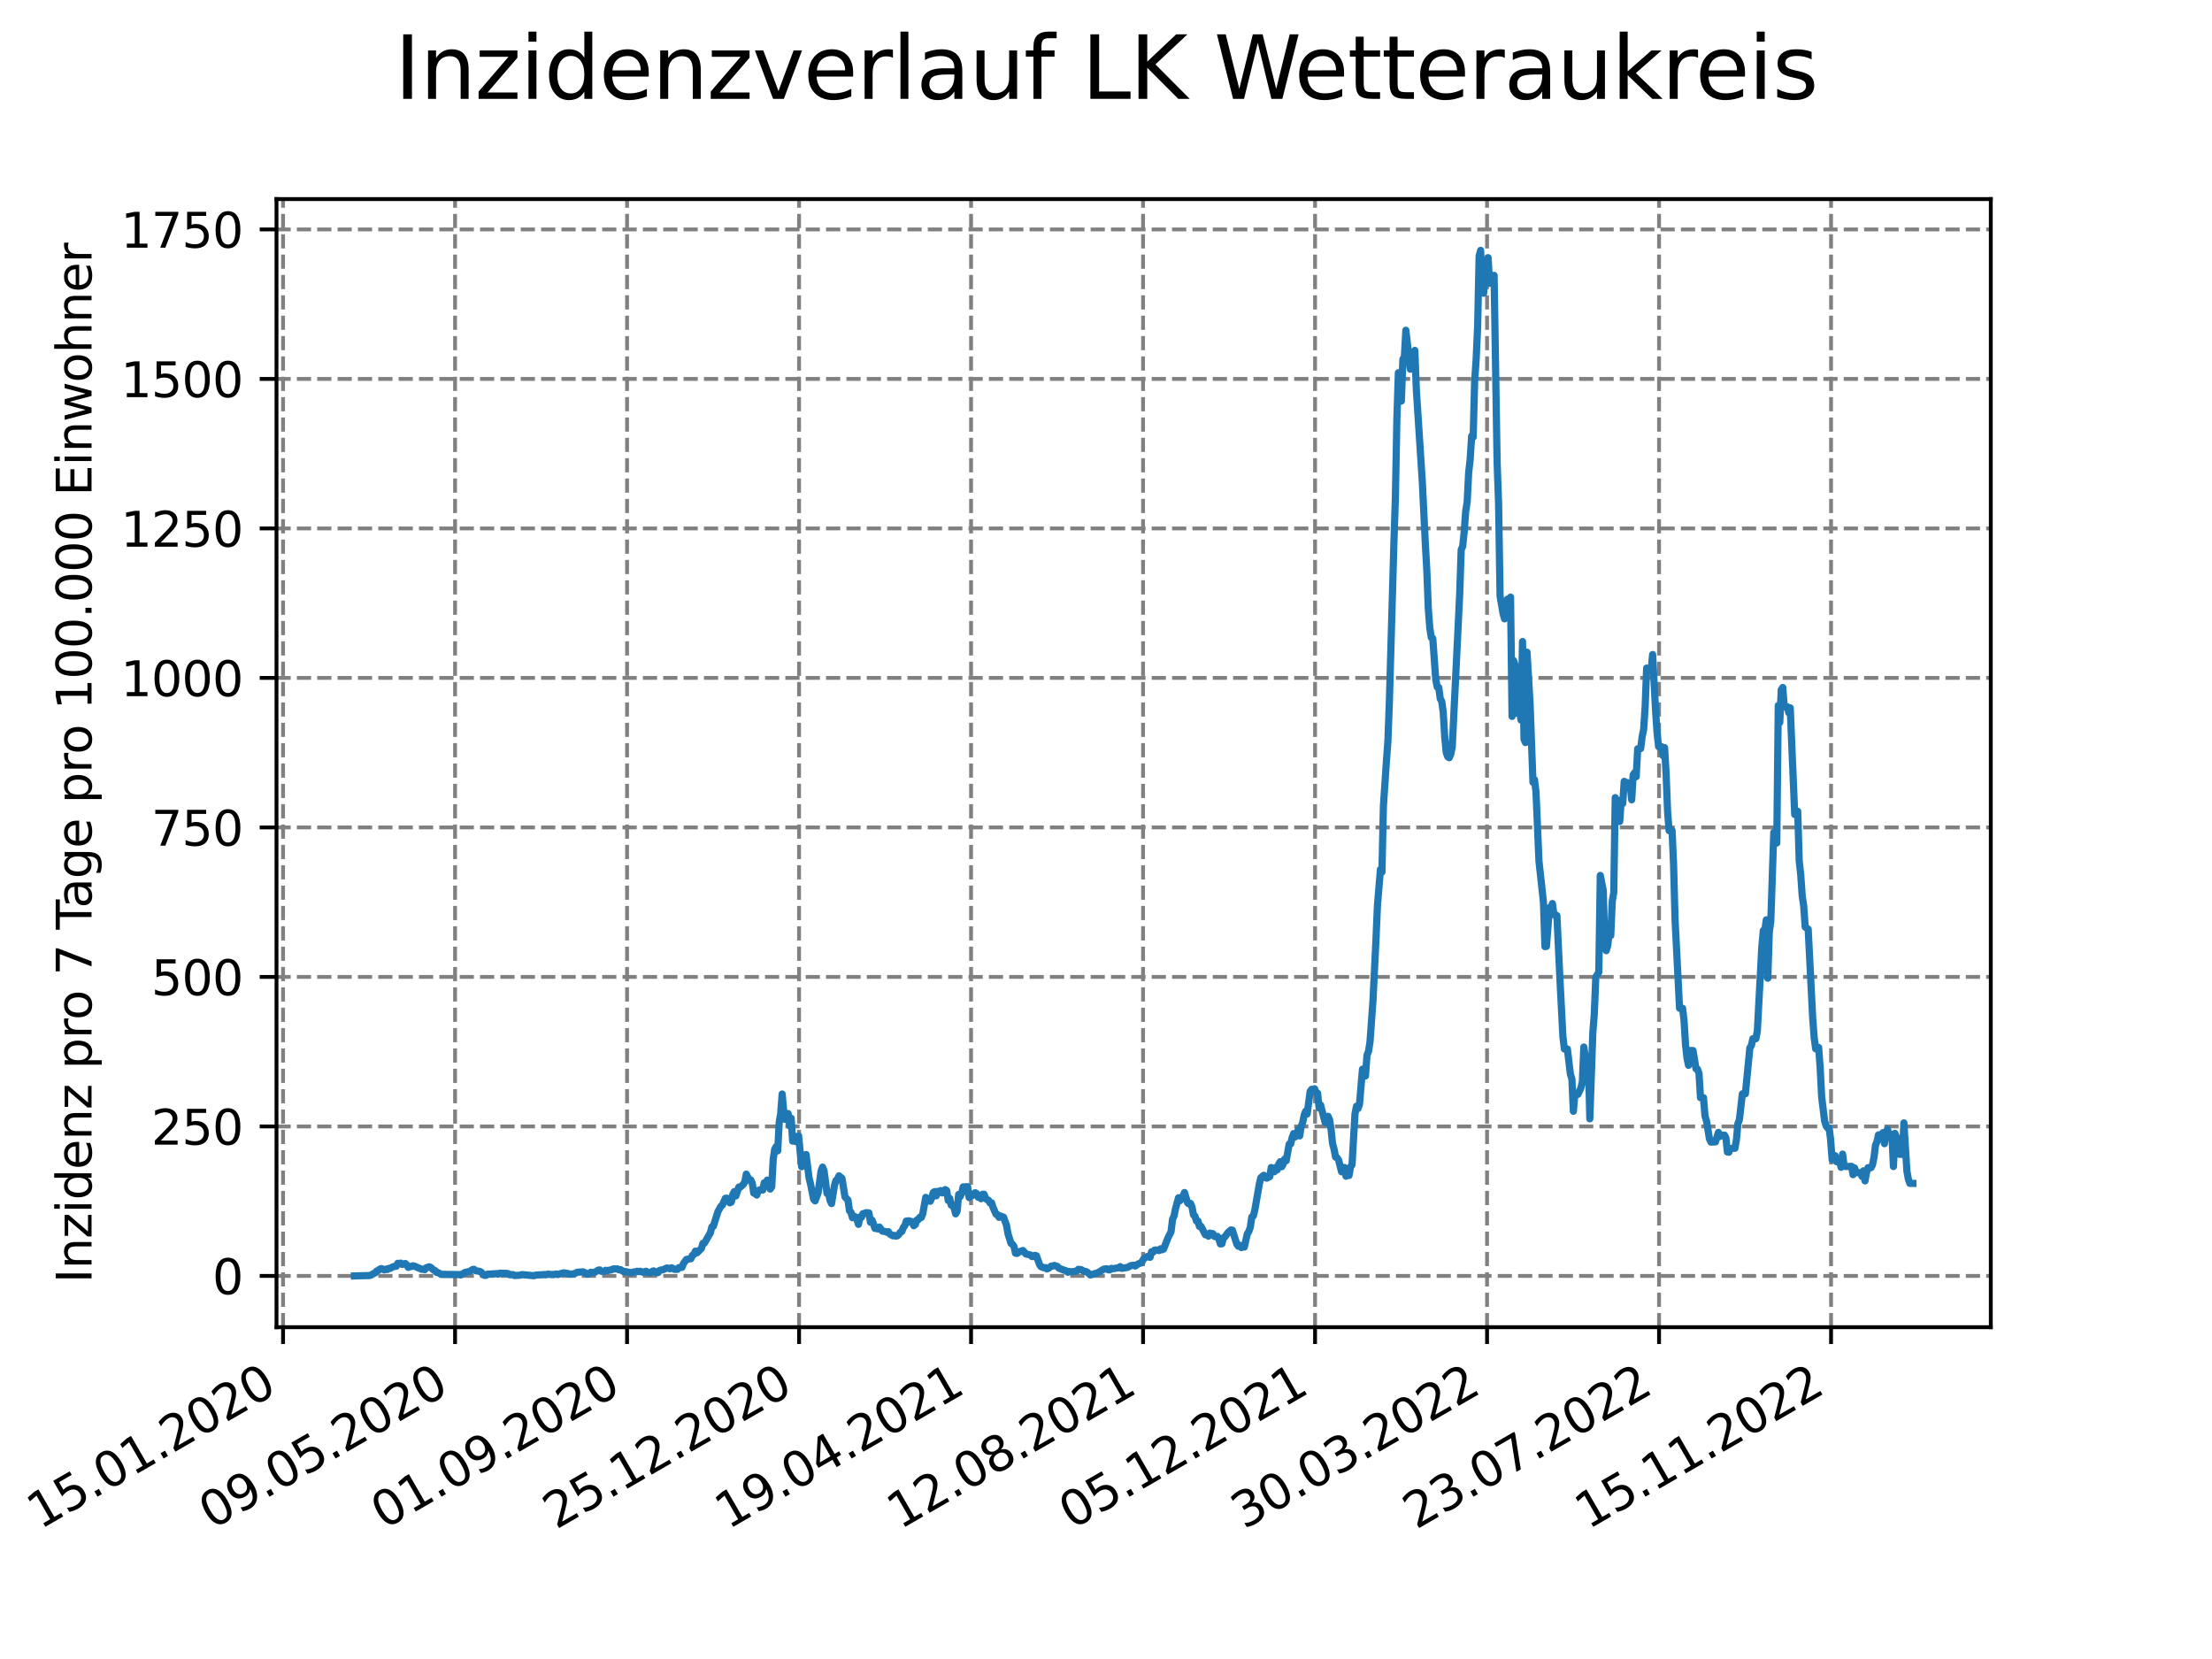 <?xml version="1.0" encoding="utf-8" standalone="no"?>
<!DOCTYPE svg PUBLIC "-//W3C//DTD SVG 1.1//EN"
  "http://www.w3.org/Graphics/SVG/1.1/DTD/svg11.dtd">
<svg xmlns:xlink="http://www.w3.org/1999/xlink" width="460.8pt" height="345.6pt" viewBox="0 0 460.8 345.6" xmlns="http://www.w3.org/2000/svg" version="1.1">
 <defs>
  <style type="text/css">*{stroke-linejoin: round; stroke-linecap: butt}</style>
 </defs>
 <g id="figure_1">
  <g id="patch_1">
   <path d="M 0 345.6 
L 460.8 345.6 
L 460.8 0 
L 0 0 
z
" style="fill: #ffffff"/>
  </g>
  <g id="axes_1">
   <g id="patch_2">
    <path d="M 57.6 276.48 
L 414.72 276.48 
L 414.72 41.472 
L 57.6 41.472 
z
" style="fill: #ffffff"/>
   </g>
   <g id="matplotlib.axis_1">
    <g id="xtick_1">
     <g id="line2d_1">
      <path d="M 58.968 276.48 
L 58.968 41.472 
" clip-path="url(#p9ae32750ce)" style="fill: none; stroke-dasharray: 2.96,1.28; stroke-dashoffset: 0; stroke: #808080; stroke-width: 0.8"/>
     </g>
     <g id="line2d_2">
      <defs>
       <path id="mba2b619c74" d="M 0 0 
L 0 3.5 
" style="stroke: #000000; stroke-width: 0.8"/>
      </defs>
      <g>
       <use xlink:href="#mba2b619c74" x="58.968" y="276.48" style="stroke: #000000; stroke-width: 0.8"/>
      </g>
     </g>
     <g id="text_1">
      <!-- 15.01.2020 -->
      <g transform="translate(8.343 318.689) rotate(-30) scale(0.1 -0.1)">
       <defs>
        <path id="DejaVuSans-31" d="M 794 531 
L 1825 531 
L 1825 4091 
L 703 3866 
L 703 4441 
L 1819 4666 
L 2450 4666 
L 2450 531 
L 3481 531 
L 3481 0 
L 794 0 
L 794 531 
z
" transform="scale(0.016)"/>
        <path id="DejaVuSans-35" d="M 691 4666 
L 3169 4666 
L 3169 4134 
L 1269 4134 
L 1269 2991 
Q 1406 3038 1543 3061 
Q 1681 3084 1819 3084 
Q 2600 3084 3056 2656 
Q 3513 2228 3513 1497 
Q 3513 744 3044 326 
Q 2575 -91 1722 -91 
Q 1428 -91 1123 -41 
Q 819 9 494 109 
L 494 744 
Q 775 591 1075 516 
Q 1375 441 1709 441 
Q 2250 441 2565 725 
Q 2881 1009 2881 1497 
Q 2881 1984 2565 2268 
Q 2250 2553 1709 2553 
Q 1456 2553 1204 2497 
Q 953 2441 691 2322 
L 691 4666 
z
" transform="scale(0.016)"/>
        <path id="DejaVuSans-2e" d="M 684 794 
L 1344 794 
L 1344 0 
L 684 0 
L 684 794 
z
" transform="scale(0.016)"/>
        <path id="DejaVuSans-30" d="M 2034 4250 
Q 1547 4250 1301 3770 
Q 1056 3291 1056 2328 
Q 1056 1369 1301 889 
Q 1547 409 2034 409 
Q 2525 409 2770 889 
Q 3016 1369 3016 2328 
Q 3016 3291 2770 3770 
Q 2525 4250 2034 4250 
z
M 2034 4750 
Q 2819 4750 3233 4129 
Q 3647 3509 3647 2328 
Q 3647 1150 3233 529 
Q 2819 -91 2034 -91 
Q 1250 -91 836 529 
Q 422 1150 422 2328 
Q 422 3509 836 4129 
Q 1250 4750 2034 4750 
z
" transform="scale(0.016)"/>
        <path id="DejaVuSans-32" d="M 1228 531 
L 3431 531 
L 3431 0 
L 469 0 
L 469 531 
Q 828 903 1448 1529 
Q 2069 2156 2228 2338 
Q 2531 2678 2651 2914 
Q 2772 3150 2772 3378 
Q 2772 3750 2511 3984 
Q 2250 4219 1831 4219 
Q 1534 4219 1204 4116 
Q 875 4013 500 3803 
L 500 4441 
Q 881 4594 1212 4672 
Q 1544 4750 1819 4750 
Q 2544 4750 2975 4387 
Q 3406 4025 3406 3419 
Q 3406 3131 3298 2873 
Q 3191 2616 2906 2266 
Q 2828 2175 2409 1742 
Q 1991 1309 1228 531 
z
" transform="scale(0.016)"/>
       </defs>
       <use xlink:href="#DejaVuSans-31"/>
       <use xlink:href="#DejaVuSans-35" x="63.623"/>
       <use xlink:href="#DejaVuSans-2e" x="127.246"/>
       <use xlink:href="#DejaVuSans-30" x="159.033"/>
       <use xlink:href="#DejaVuSans-31" x="222.656"/>
       <use xlink:href="#DejaVuSans-2e" x="286.279"/>
       <use xlink:href="#DejaVuSans-32" x="318.066"/>
       <use xlink:href="#DejaVuSans-30" x="381.689"/>
       <use xlink:href="#DejaVuSans-32" x="445.312"/>
       <use xlink:href="#DejaVuSans-30" x="508.936"/>
      </g>
     </g>
    </g>
    <g id="xtick_2">
     <g id="line2d_3">
      <path d="M 94.799 276.48 
L 94.799 41.472 
" clip-path="url(#p9ae32750ce)" style="fill: none; stroke-dasharray: 2.96,1.28; stroke-dashoffset: 0; stroke: #808080; stroke-width: 0.8"/>
     </g>
     <g id="line2d_4">
      <g>
       <use xlink:href="#mba2b619c74" x="94.799" y="276.48" style="stroke: #000000; stroke-width: 0.8"/>
      </g>
     </g>
     <g id="text_2">
      <!-- 09.05.2020 -->
      <g transform="translate(44.173 318.689) rotate(-30) scale(0.1 -0.1)">
       <defs>
        <path id="DejaVuSans-39" d="M 703 97 
L 703 672 
Q 941 559 1184 500 
Q 1428 441 1663 441 
Q 2288 441 2617 861 
Q 2947 1281 2994 2138 
Q 2813 1869 2534 1725 
Q 2256 1581 1919 1581 
Q 1219 1581 811 2004 
Q 403 2428 403 3163 
Q 403 3881 828 4315 
Q 1253 4750 1959 4750 
Q 2769 4750 3195 4129 
Q 3622 3509 3622 2328 
Q 3622 1225 3098 567 
Q 2575 -91 1691 -91 
Q 1453 -91 1209 -44 
Q 966 3 703 97 
z
M 1959 2075 
Q 2384 2075 2632 2365 
Q 2881 2656 2881 3163 
Q 2881 3666 2632 3958 
Q 2384 4250 1959 4250 
Q 1534 4250 1286 3958 
Q 1038 3666 1038 3163 
Q 1038 2656 1286 2365 
Q 1534 2075 1959 2075 
z
" transform="scale(0.016)"/>
       </defs>
       <use xlink:href="#DejaVuSans-30"/>
       <use xlink:href="#DejaVuSans-39" x="63.623"/>
       <use xlink:href="#DejaVuSans-2e" x="127.246"/>
       <use xlink:href="#DejaVuSans-30" x="159.033"/>
       <use xlink:href="#DejaVuSans-35" x="222.656"/>
       <use xlink:href="#DejaVuSans-2e" x="286.279"/>
       <use xlink:href="#DejaVuSans-32" x="318.066"/>
       <use xlink:href="#DejaVuSans-30" x="381.689"/>
       <use xlink:href="#DejaVuSans-32" x="445.312"/>
       <use xlink:href="#DejaVuSans-30" x="508.936"/>
      </g>
     </g>
    </g>
    <g id="xtick_3">
     <g id="line2d_5">
      <path d="M 130.629 276.48 
L 130.629 41.472 
" clip-path="url(#p9ae32750ce)" style="fill: none; stroke-dasharray: 2.96,1.28; stroke-dashoffset: 0; stroke: #808080; stroke-width: 0.8"/>
     </g>
     <g id="line2d_6">
      <g>
       <use xlink:href="#mba2b619c74" x="130.629" y="276.48" style="stroke: #000000; stroke-width: 0.8"/>
      </g>
     </g>
     <g id="text_3">
      <!-- 01.09.2020 -->
      <g transform="translate(80.004 318.689) rotate(-30) scale(0.1 -0.1)">
       <use xlink:href="#DejaVuSans-30"/>
       <use xlink:href="#DejaVuSans-31" x="63.623"/>
       <use xlink:href="#DejaVuSans-2e" x="127.246"/>
       <use xlink:href="#DejaVuSans-30" x="159.033"/>
       <use xlink:href="#DejaVuSans-39" x="222.656"/>
       <use xlink:href="#DejaVuSans-2e" x="286.279"/>
       <use xlink:href="#DejaVuSans-32" x="318.066"/>
       <use xlink:href="#DejaVuSans-30" x="381.689"/>
       <use xlink:href="#DejaVuSans-32" x="445.312"/>
       <use xlink:href="#DejaVuSans-30" x="508.936"/>
      </g>
     </g>
    </g>
    <g id="xtick_4">
     <g id="line2d_7">
      <path d="M 166.459 276.48 
L 166.459 41.472 
" clip-path="url(#p9ae32750ce)" style="fill: none; stroke-dasharray: 2.96,1.28; stroke-dashoffset: 0; stroke: #808080; stroke-width: 0.8"/>
     </g>
     <g id="line2d_8">
      <g>
       <use xlink:href="#mba2b619c74" x="166.459" y="276.48" style="stroke: #000000; stroke-width: 0.8"/>
      </g>
     </g>
     <g id="text_4">
      <!-- 25.12.2020 -->
      <g transform="translate(115.834 318.689) rotate(-30) scale(0.1 -0.1)">
       <use xlink:href="#DejaVuSans-32"/>
       <use xlink:href="#DejaVuSans-35" x="63.623"/>
       <use xlink:href="#DejaVuSans-2e" x="127.246"/>
       <use xlink:href="#DejaVuSans-31" x="159.033"/>
       <use xlink:href="#DejaVuSans-32" x="222.656"/>
       <use xlink:href="#DejaVuSans-2e" x="286.279"/>
       <use xlink:href="#DejaVuSans-32" x="318.066"/>
       <use xlink:href="#DejaVuSans-30" x="381.689"/>
       <use xlink:href="#DejaVuSans-32" x="445.312"/>
       <use xlink:href="#DejaVuSans-30" x="508.936"/>
      </g>
     </g>
    </g>
    <g id="xtick_5">
     <g id="line2d_9">
      <path d="M 202.29 276.48 
L 202.29 41.472 
" clip-path="url(#p9ae32750ce)" style="fill: none; stroke-dasharray: 2.96,1.28; stroke-dashoffset: 0; stroke: #808080; stroke-width: 0.8"/>
     </g>
     <g id="line2d_10">
      <g>
       <use xlink:href="#mba2b619c74" x="202.29" y="276.48" style="stroke: #000000; stroke-width: 0.8"/>
      </g>
     </g>
     <g id="text_5">
      <!-- 19.04.2021 -->
      <g transform="translate(151.665 318.689) rotate(-30) scale(0.1 -0.1)">
       <defs>
        <path id="DejaVuSans-34" d="M 2419 4116 
L 825 1625 
L 2419 1625 
L 2419 4116 
z
M 2253 4666 
L 3047 4666 
L 3047 1625 
L 3713 1625 
L 3713 1100 
L 3047 1100 
L 3047 0 
L 2419 0 
L 2419 1100 
L 313 1100 
L 313 1709 
L 2253 4666 
z
" transform="scale(0.016)"/>
       </defs>
       <use xlink:href="#DejaVuSans-31"/>
       <use xlink:href="#DejaVuSans-39" x="63.623"/>
       <use xlink:href="#DejaVuSans-2e" x="127.246"/>
       <use xlink:href="#DejaVuSans-30" x="159.033"/>
       <use xlink:href="#DejaVuSans-34" x="222.656"/>
       <use xlink:href="#DejaVuSans-2e" x="286.279"/>
       <use xlink:href="#DejaVuSans-32" x="318.066"/>
       <use xlink:href="#DejaVuSans-30" x="381.689"/>
       <use xlink:href="#DejaVuSans-32" x="445.312"/>
       <use xlink:href="#DejaVuSans-31" x="508.936"/>
      </g>
     </g>
    </g>
    <g id="xtick_6">
     <g id="line2d_11">
      <path d="M 238.12 276.48 
L 238.12 41.472 
" clip-path="url(#p9ae32750ce)" style="fill: none; stroke-dasharray: 2.96,1.28; stroke-dashoffset: 0; stroke: #808080; stroke-width: 0.8"/>
     </g>
     <g id="line2d_12">
      <g>
       <use xlink:href="#mba2b619c74" x="238.12" y="276.48" style="stroke: #000000; stroke-width: 0.8"/>
      </g>
     </g>
     <g id="text_6">
      <!-- 12.08.2021 -->
      <g transform="translate(187.495 318.689) rotate(-30) scale(0.1 -0.1)">
       <defs>
        <path id="DejaVuSans-38" d="M 2034 2216 
Q 1584 2216 1326 1975 
Q 1069 1734 1069 1313 
Q 1069 891 1326 650 
Q 1584 409 2034 409 
Q 2484 409 2743 651 
Q 3003 894 3003 1313 
Q 3003 1734 2745 1975 
Q 2488 2216 2034 2216 
z
M 1403 2484 
Q 997 2584 770 2862 
Q 544 3141 544 3541 
Q 544 4100 942 4425 
Q 1341 4750 2034 4750 
Q 2731 4750 3128 4425 
Q 3525 4100 3525 3541 
Q 3525 3141 3298 2862 
Q 3072 2584 2669 2484 
Q 3125 2378 3379 2068 
Q 3634 1759 3634 1313 
Q 3634 634 3220 271 
Q 2806 -91 2034 -91 
Q 1263 -91 848 271 
Q 434 634 434 1313 
Q 434 1759 690 2068 
Q 947 2378 1403 2484 
z
M 1172 3481 
Q 1172 3119 1398 2916 
Q 1625 2713 2034 2713 
Q 2441 2713 2670 2916 
Q 2900 3119 2900 3481 
Q 2900 3844 2670 4047 
Q 2441 4250 2034 4250 
Q 1625 4250 1398 4047 
Q 1172 3844 1172 3481 
z
" transform="scale(0.016)"/>
       </defs>
       <use xlink:href="#DejaVuSans-31"/>
       <use xlink:href="#DejaVuSans-32" x="63.623"/>
       <use xlink:href="#DejaVuSans-2e" x="127.246"/>
       <use xlink:href="#DejaVuSans-30" x="159.033"/>
       <use xlink:href="#DejaVuSans-38" x="222.656"/>
       <use xlink:href="#DejaVuSans-2e" x="286.279"/>
       <use xlink:href="#DejaVuSans-32" x="318.066"/>
       <use xlink:href="#DejaVuSans-30" x="381.689"/>
       <use xlink:href="#DejaVuSans-32" x="445.312"/>
       <use xlink:href="#DejaVuSans-31" x="508.936"/>
      </g>
     </g>
    </g>
    <g id="xtick_7">
     <g id="line2d_13">
      <path d="M 273.951 276.48 
L 273.951 41.472 
" clip-path="url(#p9ae32750ce)" style="fill: none; stroke-dasharray: 2.96,1.28; stroke-dashoffset: 0; stroke: #808080; stroke-width: 0.8"/>
     </g>
     <g id="line2d_14">
      <g>
       <use xlink:href="#mba2b619c74" x="273.951" y="276.48" style="stroke: #000000; stroke-width: 0.8"/>
      </g>
     </g>
     <g id="text_7">
      <!-- 05.12.2021 -->
      <g transform="translate(223.325 318.689) rotate(-30) scale(0.1 -0.1)">
       <use xlink:href="#DejaVuSans-30"/>
       <use xlink:href="#DejaVuSans-35" x="63.623"/>
       <use xlink:href="#DejaVuSans-2e" x="127.246"/>
       <use xlink:href="#DejaVuSans-31" x="159.033"/>
       <use xlink:href="#DejaVuSans-32" x="222.656"/>
       <use xlink:href="#DejaVuSans-2e" x="286.279"/>
       <use xlink:href="#DejaVuSans-32" x="318.066"/>
       <use xlink:href="#DejaVuSans-30" x="381.689"/>
       <use xlink:href="#DejaVuSans-32" x="445.312"/>
       <use xlink:href="#DejaVuSans-31" x="508.936"/>
      </g>
     </g>
    </g>
    <g id="xtick_8">
     <g id="line2d_15">
      <path d="M 309.781 276.48 
L 309.781 41.472 
" clip-path="url(#p9ae32750ce)" style="fill: none; stroke-dasharray: 2.96,1.28; stroke-dashoffset: 0; stroke: #808080; stroke-width: 0.8"/>
     </g>
     <g id="line2d_16">
      <g>
       <use xlink:href="#mba2b619c74" x="309.781" y="276.48" style="stroke: #000000; stroke-width: 0.8"/>
      </g>
     </g>
     <g id="text_8">
      <!-- 30.03.2022 -->
      <g transform="translate(259.156 318.689) rotate(-30) scale(0.1 -0.1)">
       <defs>
        <path id="DejaVuSans-33" d="M 2597 2516 
Q 3050 2419 3304 2112 
Q 3559 1806 3559 1356 
Q 3559 666 3084 287 
Q 2609 -91 1734 -91 
Q 1441 -91 1130 -33 
Q 819 25 488 141 
L 488 750 
Q 750 597 1062 519 
Q 1375 441 1716 441 
Q 2309 441 2620 675 
Q 2931 909 2931 1356 
Q 2931 1769 2642 2001 
Q 2353 2234 1838 2234 
L 1294 2234 
L 1294 2753 
L 1863 2753 
Q 2328 2753 2575 2939 
Q 2822 3125 2822 3475 
Q 2822 3834 2567 4026 
Q 2313 4219 1838 4219 
Q 1578 4219 1281 4162 
Q 984 4106 628 3988 
L 628 4550 
Q 988 4650 1302 4700 
Q 1616 4750 1894 4750 
Q 2613 4750 3031 4423 
Q 3450 4097 3450 3541 
Q 3450 3153 3228 2886 
Q 3006 2619 2597 2516 
z
" transform="scale(0.016)"/>
       </defs>
       <use xlink:href="#DejaVuSans-33"/>
       <use xlink:href="#DejaVuSans-30" x="63.623"/>
       <use xlink:href="#DejaVuSans-2e" x="127.246"/>
       <use xlink:href="#DejaVuSans-30" x="159.033"/>
       <use xlink:href="#DejaVuSans-33" x="222.656"/>
       <use xlink:href="#DejaVuSans-2e" x="286.279"/>
       <use xlink:href="#DejaVuSans-32" x="318.066"/>
       <use xlink:href="#DejaVuSans-30" x="381.689"/>
       <use xlink:href="#DejaVuSans-32" x="445.312"/>
       <use xlink:href="#DejaVuSans-32" x="508.936"/>
      </g>
     </g>
    </g>
    <g id="xtick_9">
     <g id="line2d_17">
      <path d="M 345.611 276.48 
L 345.611 41.472 
" clip-path="url(#p9ae32750ce)" style="fill: none; stroke-dasharray: 2.96,1.28; stroke-dashoffset: 0; stroke: #808080; stroke-width: 0.8"/>
     </g>
     <g id="line2d_18">
      <g>
       <use xlink:href="#mba2b619c74" x="345.611" y="276.48" style="stroke: #000000; stroke-width: 0.8"/>
      </g>
     </g>
     <g id="text_9">
      <!-- 23.07.2022 -->
      <g transform="translate(294.986 318.689) rotate(-30) scale(0.1 -0.1)">
       <defs>
        <path id="DejaVuSans-37" d="M 525 4666 
L 3525 4666 
L 3525 4397 
L 1831 0 
L 1172 0 
L 2766 4134 
L 525 4134 
L 525 4666 
z
" transform="scale(0.016)"/>
       </defs>
       <use xlink:href="#DejaVuSans-32"/>
       <use xlink:href="#DejaVuSans-33" x="63.623"/>
       <use xlink:href="#DejaVuSans-2e" x="127.246"/>
       <use xlink:href="#DejaVuSans-30" x="159.033"/>
       <use xlink:href="#DejaVuSans-37" x="222.656"/>
       <use xlink:href="#DejaVuSans-2e" x="286.279"/>
       <use xlink:href="#DejaVuSans-32" x="318.066"/>
       <use xlink:href="#DejaVuSans-30" x="381.689"/>
       <use xlink:href="#DejaVuSans-32" x="445.312"/>
       <use xlink:href="#DejaVuSans-32" x="508.936"/>
      </g>
     </g>
    </g>
    <g id="xtick_10">
     <g id="line2d_19">
      <path d="M 381.442 276.48 
L 381.442 41.472 
" clip-path="url(#p9ae32750ce)" style="fill: none; stroke-dasharray: 2.96,1.28; stroke-dashoffset: 0; stroke: #808080; stroke-width: 0.8"/>
     </g>
     <g id="line2d_20">
      <g>
       <use xlink:href="#mba2b619c74" x="381.442" y="276.48" style="stroke: #000000; stroke-width: 0.8"/>
      </g>
     </g>
     <g id="text_10">
      <!-- 15.11.2022 -->
      <g transform="translate(330.817 318.689) rotate(-30) scale(0.1 -0.1)">
       <use xlink:href="#DejaVuSans-31"/>
       <use xlink:href="#DejaVuSans-35" x="63.623"/>
       <use xlink:href="#DejaVuSans-2e" x="127.246"/>
       <use xlink:href="#DejaVuSans-31" x="159.033"/>
       <use xlink:href="#DejaVuSans-31" x="222.656"/>
       <use xlink:href="#DejaVuSans-2e" x="286.279"/>
       <use xlink:href="#DejaVuSans-32" x="318.066"/>
       <use xlink:href="#DejaVuSans-30" x="381.689"/>
       <use xlink:href="#DejaVuSans-32" x="445.312"/>
       <use xlink:href="#DejaVuSans-32" x="508.936"/>
      </g>
     </g>
    </g>
   </g>
   <g id="matplotlib.axis_2">
    <g id="ytick_1">
     <g id="line2d_21">
      <path d="M 57.6 265.798 
L 414.72 265.798 
" clip-path="url(#p9ae32750ce)" style="fill: none; stroke-dasharray: 2.96,1.28; stroke-dashoffset: 0; stroke: #808080; stroke-width: 0.8"/>
     </g>
     <g id="line2d_22">
      <defs>
       <path id="m37b6d776e9" d="M 0 0 
L -3.5 0 
" style="stroke: #000000; stroke-width: 0.8"/>
      </defs>
      <g>
       <use xlink:href="#m37b6d776e9" x="57.6" y="265.798" style="stroke: #000000; stroke-width: 0.8"/>
      </g>
     </g>
     <g id="text_11">
      <!-- 0 -->
      <g transform="translate(44.237 269.597) scale(0.1 -0.1)">
       <use xlink:href="#DejaVuSans-30"/>
      </g>
     </g>
    </g>
    <g id="ytick_2">
     <g id="line2d_23">
      <path d="M 57.6 234.654 
L 414.72 234.654 
" clip-path="url(#p9ae32750ce)" style="fill: none; stroke-dasharray: 2.96,1.28; stroke-dashoffset: 0; stroke: #808080; stroke-width: 0.8"/>
     </g>
     <g id="line2d_24">
      <g>
       <use xlink:href="#m37b6d776e9" x="57.6" y="234.654" style="stroke: #000000; stroke-width: 0.8"/>
      </g>
     </g>
     <g id="text_12">
      <!-- 250 -->
      <g transform="translate(31.512 238.454) scale(0.1 -0.1)">
       <use xlink:href="#DejaVuSans-32"/>
       <use xlink:href="#DejaVuSans-35" x="63.623"/>
       <use xlink:href="#DejaVuSans-30" x="127.246"/>
      </g>
     </g>
    </g>
    <g id="ytick_3">
     <g id="line2d_25">
      <path d="M 57.6 203.511 
L 414.72 203.511 
" clip-path="url(#p9ae32750ce)" style="fill: none; stroke-dasharray: 2.96,1.28; stroke-dashoffset: 0; stroke: #808080; stroke-width: 0.8"/>
     </g>
     <g id="line2d_26">
      <g>
       <use xlink:href="#m37b6d776e9" x="57.6" y="203.511" style="stroke: #000000; stroke-width: 0.8"/>
      </g>
     </g>
     <g id="text_13">
      <!-- 500 -->
      <g transform="translate(31.512 207.31) scale(0.1 -0.1)">
       <use xlink:href="#DejaVuSans-35"/>
       <use xlink:href="#DejaVuSans-30" x="63.623"/>
       <use xlink:href="#DejaVuSans-30" x="127.246"/>
      </g>
     </g>
    </g>
    <g id="ytick_4">
     <g id="line2d_27">
      <path d="M 57.6 172.367 
L 414.72 172.367 
" clip-path="url(#p9ae32750ce)" style="fill: none; stroke-dasharray: 2.96,1.28; stroke-dashoffset: 0; stroke: #808080; stroke-width: 0.8"/>
     </g>
     <g id="line2d_28">
      <g>
       <use xlink:href="#m37b6d776e9" x="57.6" y="172.367" style="stroke: #000000; stroke-width: 0.8"/>
      </g>
     </g>
     <g id="text_14">
      <!-- 750 -->
      <g transform="translate(31.512 176.167) scale(0.1 -0.1)">
       <use xlink:href="#DejaVuSans-37"/>
       <use xlink:href="#DejaVuSans-35" x="63.623"/>
       <use xlink:href="#DejaVuSans-30" x="127.246"/>
      </g>
     </g>
    </g>
    <g id="ytick_5">
     <g id="line2d_29">
      <path d="M 57.6 141.224 
L 414.72 141.224 
" clip-path="url(#p9ae32750ce)" style="fill: none; stroke-dasharray: 2.96,1.28; stroke-dashoffset: 0; stroke: #808080; stroke-width: 0.8"/>
     </g>
     <g id="line2d_30">
      <g>
       <use xlink:href="#m37b6d776e9" x="57.6" y="141.224" style="stroke: #000000; stroke-width: 0.8"/>
      </g>
     </g>
     <g id="text_15">
      <!-- 1000 -->
      <g transform="translate(25.15 145.023) scale(0.1 -0.1)">
       <use xlink:href="#DejaVuSans-31"/>
       <use xlink:href="#DejaVuSans-30" x="63.623"/>
       <use xlink:href="#DejaVuSans-30" x="127.246"/>
       <use xlink:href="#DejaVuSans-30" x="190.869"/>
      </g>
     </g>
    </g>
    <g id="ytick_6">
     <g id="line2d_31">
      <path d="M 57.6 110.08 
L 414.72 110.08 
" clip-path="url(#p9ae32750ce)" style="fill: none; stroke-dasharray: 2.96,1.28; stroke-dashoffset: 0; stroke: #808080; stroke-width: 0.8"/>
     </g>
     <g id="line2d_32">
      <g>
       <use xlink:href="#m37b6d776e9" x="57.6" y="110.08" style="stroke: #000000; stroke-width: 0.8"/>
      </g>
     </g>
     <g id="text_16">
      <!-- 1250 -->
      <g transform="translate(25.15 113.88) scale(0.1 -0.1)">
       <use xlink:href="#DejaVuSans-31"/>
       <use xlink:href="#DejaVuSans-32" x="63.623"/>
       <use xlink:href="#DejaVuSans-35" x="127.246"/>
       <use xlink:href="#DejaVuSans-30" x="190.869"/>
      </g>
     </g>
    </g>
    <g id="ytick_7">
     <g id="line2d_33">
      <path d="M 57.6 78.937 
L 414.72 78.937 
" clip-path="url(#p9ae32750ce)" style="fill: none; stroke-dasharray: 2.96,1.28; stroke-dashoffset: 0; stroke: #808080; stroke-width: 0.8"/>
     </g>
     <g id="line2d_34">
      <g>
       <use xlink:href="#m37b6d776e9" x="57.6" y="78.937" style="stroke: #000000; stroke-width: 0.8"/>
      </g>
     </g>
     <g id="text_17">
      <!-- 1500 -->
      <g transform="translate(25.15 82.736) scale(0.1 -0.1)">
       <use xlink:href="#DejaVuSans-31"/>
       <use xlink:href="#DejaVuSans-35" x="63.623"/>
       <use xlink:href="#DejaVuSans-30" x="127.246"/>
       <use xlink:href="#DejaVuSans-30" x="190.869"/>
      </g>
     </g>
    </g>
    <g id="ytick_8">
     <g id="line2d_35">
      <path d="M 57.6 47.794 
L 414.72 47.794 
" clip-path="url(#p9ae32750ce)" style="fill: none; stroke-dasharray: 2.96,1.28; stroke-dashoffset: 0; stroke: #808080; stroke-width: 0.8"/>
     </g>
     <g id="line2d_36">
      <g>
       <use xlink:href="#m37b6d776e9" x="57.6" y="47.794" style="stroke: #000000; stroke-width: 0.8"/>
      </g>
     </g>
     <g id="text_18">
      <!-- 1750 -->
      <g transform="translate(25.15 51.593) scale(0.1 -0.1)">
       <use xlink:href="#DejaVuSans-31"/>
       <use xlink:href="#DejaVuSans-37" x="63.623"/>
       <use xlink:href="#DejaVuSans-35" x="127.246"/>
       <use xlink:href="#DejaVuSans-30" x="190.869"/>
      </g>
     </g>
    </g>
    <g id="text_19">
     <!-- Inzidenz pro 7 Tage pro 100.000 Einwohner -->
     <g transform="translate(19.07 267.301) rotate(-90) scale(0.1 -0.1)">
      <defs>
       <path id="DejaVuSans-49" d="M 628 4666 
L 1259 4666 
L 1259 0 
L 628 0 
L 628 4666 
z
" transform="scale(0.016)"/>
       <path id="DejaVuSans-6e" d="M 3513 2113 
L 3513 0 
L 2938 0 
L 2938 2094 
Q 2938 2591 2744 2837 
Q 2550 3084 2163 3084 
Q 1697 3084 1428 2787 
Q 1159 2491 1159 1978 
L 1159 0 
L 581 0 
L 581 3500 
L 1159 3500 
L 1159 2956 
Q 1366 3272 1645 3428 
Q 1925 3584 2291 3584 
Q 2894 3584 3203 3211 
Q 3513 2838 3513 2113 
z
" transform="scale(0.016)"/>
       <path id="DejaVuSans-7a" d="M 353 3500 
L 3084 3500 
L 3084 2975 
L 922 459 
L 3084 459 
L 3084 0 
L 275 0 
L 275 525 
L 2438 3041 
L 353 3041 
L 353 3500 
z
" transform="scale(0.016)"/>
       <path id="DejaVuSans-69" d="M 603 3500 
L 1178 3500 
L 1178 0 
L 603 0 
L 603 3500 
z
M 603 4863 
L 1178 4863 
L 1178 4134 
L 603 4134 
L 603 4863 
z
" transform="scale(0.016)"/>
       <path id="DejaVuSans-64" d="M 2906 2969 
L 2906 4863 
L 3481 4863 
L 3481 0 
L 2906 0 
L 2906 525 
Q 2725 213 2448 61 
Q 2172 -91 1784 -91 
Q 1150 -91 751 415 
Q 353 922 353 1747 
Q 353 2572 751 3078 
Q 1150 3584 1784 3584 
Q 2172 3584 2448 3432 
Q 2725 3281 2906 2969 
z
M 947 1747 
Q 947 1113 1208 752 
Q 1469 391 1925 391 
Q 2381 391 2643 752 
Q 2906 1113 2906 1747 
Q 2906 2381 2643 2742 
Q 2381 3103 1925 3103 
Q 1469 3103 1208 2742 
Q 947 2381 947 1747 
z
" transform="scale(0.016)"/>
       <path id="DejaVuSans-65" d="M 3597 1894 
L 3597 1613 
L 953 1613 
Q 991 1019 1311 708 
Q 1631 397 2203 397 
Q 2534 397 2845 478 
Q 3156 559 3463 722 
L 3463 178 
Q 3153 47 2828 -22 
Q 2503 -91 2169 -91 
Q 1331 -91 842 396 
Q 353 884 353 1716 
Q 353 2575 817 3079 
Q 1281 3584 2069 3584 
Q 2775 3584 3186 3129 
Q 3597 2675 3597 1894 
z
M 3022 2063 
Q 3016 2534 2758 2815 
Q 2500 3097 2075 3097 
Q 1594 3097 1305 2825 
Q 1016 2553 972 2059 
L 3022 2063 
z
" transform="scale(0.016)"/>
       <path id="DejaVuSans-20" transform="scale(0.016)"/>
       <path id="DejaVuSans-70" d="M 1159 525 
L 1159 -1331 
L 581 -1331 
L 581 3500 
L 1159 3500 
L 1159 2969 
Q 1341 3281 1617 3432 
Q 1894 3584 2278 3584 
Q 2916 3584 3314 3078 
Q 3713 2572 3713 1747 
Q 3713 922 3314 415 
Q 2916 -91 2278 -91 
Q 1894 -91 1617 61 
Q 1341 213 1159 525 
z
M 3116 1747 
Q 3116 2381 2855 2742 
Q 2594 3103 2138 3103 
Q 1681 3103 1420 2742 
Q 1159 2381 1159 1747 
Q 1159 1113 1420 752 
Q 1681 391 2138 391 
Q 2594 391 2855 752 
Q 3116 1113 3116 1747 
z
" transform="scale(0.016)"/>
       <path id="DejaVuSans-72" d="M 2631 2963 
Q 2534 3019 2420 3045 
Q 2306 3072 2169 3072 
Q 1681 3072 1420 2755 
Q 1159 2438 1159 1844 
L 1159 0 
L 581 0 
L 581 3500 
L 1159 3500 
L 1159 2956 
Q 1341 3275 1631 3429 
Q 1922 3584 2338 3584 
Q 2397 3584 2469 3576 
Q 2541 3569 2628 3553 
L 2631 2963 
z
" transform="scale(0.016)"/>
       <path id="DejaVuSans-6f" d="M 1959 3097 
Q 1497 3097 1228 2736 
Q 959 2375 959 1747 
Q 959 1119 1226 758 
Q 1494 397 1959 397 
Q 2419 397 2687 759 
Q 2956 1122 2956 1747 
Q 2956 2369 2687 2733 
Q 2419 3097 1959 3097 
z
M 1959 3584 
Q 2709 3584 3137 3096 
Q 3566 2609 3566 1747 
Q 3566 888 3137 398 
Q 2709 -91 1959 -91 
Q 1206 -91 779 398 
Q 353 888 353 1747 
Q 353 2609 779 3096 
Q 1206 3584 1959 3584 
z
" transform="scale(0.016)"/>
       <path id="DejaVuSans-54" d="M -19 4666 
L 3928 4666 
L 3928 4134 
L 2272 4134 
L 2272 0 
L 1638 0 
L 1638 4134 
L -19 4134 
L -19 4666 
z
" transform="scale(0.016)"/>
       <path id="DejaVuSans-61" d="M 2194 1759 
Q 1497 1759 1228 1600 
Q 959 1441 959 1056 
Q 959 750 1161 570 
Q 1363 391 1709 391 
Q 2188 391 2477 730 
Q 2766 1069 2766 1631 
L 2766 1759 
L 2194 1759 
z
M 3341 1997 
L 3341 0 
L 2766 0 
L 2766 531 
Q 2569 213 2275 61 
Q 1981 -91 1556 -91 
Q 1019 -91 701 211 
Q 384 513 384 1019 
Q 384 1609 779 1909 
Q 1175 2209 1959 2209 
L 2766 2209 
L 2766 2266 
Q 2766 2663 2505 2880 
Q 2244 3097 1772 3097 
Q 1472 3097 1187 3025 
Q 903 2953 641 2809 
L 641 3341 
Q 956 3463 1253 3523 
Q 1550 3584 1831 3584 
Q 2591 3584 2966 3190 
Q 3341 2797 3341 1997 
z
" transform="scale(0.016)"/>
       <path id="DejaVuSans-67" d="M 2906 1791 
Q 2906 2416 2648 2759 
Q 2391 3103 1925 3103 
Q 1463 3103 1205 2759 
Q 947 2416 947 1791 
Q 947 1169 1205 825 
Q 1463 481 1925 481 
Q 2391 481 2648 825 
Q 2906 1169 2906 1791 
z
M 3481 434 
Q 3481 -459 3084 -895 
Q 2688 -1331 1869 -1331 
Q 1566 -1331 1297 -1286 
Q 1028 -1241 775 -1147 
L 775 -588 
Q 1028 -725 1275 -790 
Q 1522 -856 1778 -856 
Q 2344 -856 2625 -561 
Q 2906 -266 2906 331 
L 2906 616 
Q 2728 306 2450 153 
Q 2172 0 1784 0 
Q 1141 0 747 490 
Q 353 981 353 1791 
Q 353 2603 747 3093 
Q 1141 3584 1784 3584 
Q 2172 3584 2450 3431 
Q 2728 3278 2906 2969 
L 2906 3500 
L 3481 3500 
L 3481 434 
z
" transform="scale(0.016)"/>
       <path id="DejaVuSans-45" d="M 628 4666 
L 3578 4666 
L 3578 4134 
L 1259 4134 
L 1259 2753 
L 3481 2753 
L 3481 2222 
L 1259 2222 
L 1259 531 
L 3634 531 
L 3634 0 
L 628 0 
L 628 4666 
z
" transform="scale(0.016)"/>
       <path id="DejaVuSans-77" d="M 269 3500 
L 844 3500 
L 1563 769 
L 2278 3500 
L 2956 3500 
L 3675 769 
L 4391 3500 
L 4966 3500 
L 4050 0 
L 3372 0 
L 2619 2869 
L 1863 0 
L 1184 0 
L 269 3500 
z
" transform="scale(0.016)"/>
       <path id="DejaVuSans-68" d="M 3513 2113 
L 3513 0 
L 2938 0 
L 2938 2094 
Q 2938 2591 2744 2837 
Q 2550 3084 2163 3084 
Q 1697 3084 1428 2787 
Q 1159 2491 1159 1978 
L 1159 0 
L 581 0 
L 581 4863 
L 1159 4863 
L 1159 2956 
Q 1366 3272 1645 3428 
Q 1925 3584 2291 3584 
Q 2894 3584 3203 3211 
Q 3513 2838 3513 2113 
z
" transform="scale(0.016)"/>
      </defs>
      <use xlink:href="#DejaVuSans-49"/>
      <use xlink:href="#DejaVuSans-6e" x="29.492"/>
      <use xlink:href="#DejaVuSans-7a" x="92.871"/>
      <use xlink:href="#DejaVuSans-69" x="145.361"/>
      <use xlink:href="#DejaVuSans-64" x="173.145"/>
      <use xlink:href="#DejaVuSans-65" x="236.621"/>
      <use xlink:href="#DejaVuSans-6e" x="298.145"/>
      <use xlink:href="#DejaVuSans-7a" x="361.523"/>
      <use xlink:href="#DejaVuSans-20" x="414.014"/>
      <use xlink:href="#DejaVuSans-70" x="445.801"/>
      <use xlink:href="#DejaVuSans-72" x="509.277"/>
      <use xlink:href="#DejaVuSans-6f" x="548.141"/>
      <use xlink:href="#DejaVuSans-20" x="609.322"/>
      <use xlink:href="#DejaVuSans-37" x="641.109"/>
      <use xlink:href="#DejaVuSans-20" x="704.732"/>
      <use xlink:href="#DejaVuSans-54" x="736.52"/>
      <use xlink:href="#DejaVuSans-61" x="781.104"/>
      <use xlink:href="#DejaVuSans-67" x="842.383"/>
      <use xlink:href="#DejaVuSans-65" x="905.859"/>
      <use xlink:href="#DejaVuSans-20" x="967.383"/>
      <use xlink:href="#DejaVuSans-70" x="999.17"/>
      <use xlink:href="#DejaVuSans-72" x="1062.646"/>
      <use xlink:href="#DejaVuSans-6f" x="1101.51"/>
      <use xlink:href="#DejaVuSans-20" x="1162.691"/>
      <use xlink:href="#DejaVuSans-31" x="1194.479"/>
      <use xlink:href="#DejaVuSans-30" x="1258.102"/>
      <use xlink:href="#DejaVuSans-30" x="1321.725"/>
      <use xlink:href="#DejaVuSans-2e" x="1385.348"/>
      <use xlink:href="#DejaVuSans-30" x="1417.135"/>
      <use xlink:href="#DejaVuSans-30" x="1480.758"/>
      <use xlink:href="#DejaVuSans-30" x="1544.381"/>
      <use xlink:href="#DejaVuSans-20" x="1608.004"/>
      <use xlink:href="#DejaVuSans-45" x="1639.791"/>
      <use xlink:href="#DejaVuSans-69" x="1702.975"/>
      <use xlink:href="#DejaVuSans-6e" x="1730.758"/>
      <use xlink:href="#DejaVuSans-77" x="1794.137"/>
      <use xlink:href="#DejaVuSans-6f" x="1875.924"/>
      <use xlink:href="#DejaVuSans-68" x="1937.105"/>
      <use xlink:href="#DejaVuSans-6e" x="2000.484"/>
      <use xlink:href="#DejaVuSans-65" x="2063.863"/>
      <use xlink:href="#DejaVuSans-72" x="2125.387"/>
     </g>
    </g>
   </g>
   <g id="line2d_37">
    <path d="M 73.833 265.798 
L 76.948 265.717 
L 77.26 265.636 
L 77.883 265.273 
L 78.195 265.151 
L 78.506 264.747 
L 78.818 264.667 
L 79.129 264.384 
L 79.441 264.263 
L 80.064 264.545 
L 80.376 264.384 
L 80.687 264.465 
L 80.999 264.222 
L 81.31 264.222 
L 81.934 263.859 
L 82.557 263.778 
L 82.868 263.172 
L 83.18 263.212 
L 83.491 263.131 
L 83.803 263.414 
L 84.426 263.212 
L 84.738 263.495 
L 85.049 264.02 
L 85.361 263.818 
L 85.672 263.859 
L 85.984 263.697 
L 86.295 263.737 
L 87.853 264.424 
L 88.165 264.384 
L 88.476 264.505 
L 88.788 264.101 
L 89.411 263.899 
L 89.723 264.02 
L 90.346 264.586 
L 90.657 264.707 
L 90.969 265.071 
L 91.281 265.111 
L 91.904 265.475 
L 92.527 265.475 
L 95.643 265.515 
L 95.954 265.596 
L 96.889 265.071 
L 97.824 264.869 
L 98.447 264.465 
L 98.758 264.424 
L 99.07 264.707 
L 100.004 264.869 
L 100.316 265.071 
L 100.628 265.515 
L 100.939 265.677 
L 101.251 265.677 
L 101.562 265.434 
L 103.12 265.353 
L 103.432 265.313 
L 103.743 265.434 
L 104.055 265.232 
L 105.613 265.273 
L 105.924 265.353 
L 106.236 265.555 
L 106.859 265.515 
L 107.171 265.717 
L 108.417 265.636 
L 108.728 265.515 
L 111.221 265.757 
L 111.533 265.636 
L 112.779 265.555 
L 113.402 265.515 
L 113.714 265.555 
L 114.025 265.434 
L 115.271 265.515 
L 115.894 265.394 
L 116.206 265.515 
L 116.829 265.313 
L 117.452 265.151 
L 118.387 265.313 
L 118.699 265.434 
L 119.633 265.353 
L 120.256 265.03 
L 121.503 264.949 
L 122.437 265.434 
L 122.749 265.353 
L 123.061 265.03 
L 123.372 265.111 
L 123.995 264.99 
L 124.618 264.586 
L 124.93 264.545 
L 125.242 264.828 
L 125.865 264.828 
L 126.176 264.626 
L 126.488 264.707 
L 127.423 264.505 
L 127.734 264.343 
L 128.669 264.343 
L 128.98 264.545 
L 129.292 264.505 
L 129.915 264.909 
L 130.227 264.869 
L 131.473 265.151 
L 132.096 264.949 
L 132.408 264.949 
L 132.719 264.828 
L 133.031 264.909 
L 133.342 264.828 
L 133.965 265.03 
L 134.589 264.828 
L 134.9 265.071 
L 135.523 265.151 
L 135.835 264.869 
L 136.146 264.747 
L 136.77 265.111 
L 137.081 265.111 
L 137.393 264.667 
L 137.704 264.545 
L 138.016 264.545 
L 138.639 264.263 
L 138.951 264.141 
L 139.574 264.303 
L 139.885 264.101 
L 140.508 264.424 
L 141.132 264.424 
L 141.443 264.061 
L 142.066 264.02 
L 142.378 263.212 
L 143.001 262.364 
L 143.936 262.202 
L 144.247 261.515 
L 144.559 261.313 
L 144.87 260.626 
L 145.182 260.99 
L 146.117 260.061 
L 146.428 259.01 
L 146.74 258.97 
L 147.986 256.788 
L 148.298 255.576 
L 148.609 255.455 
L 149.544 252.425 
L 150.167 251.294 
L 150.479 251.051 
L 151.102 249.637 
L 151.413 249.597 
L 152.036 250.566 
L 152.348 250.405 
L 152.66 248.789 
L 152.971 248.223 
L 153.283 249.152 
L 153.906 247.294 
L 154.217 247.294 
L 154.841 246.728 
L 155.152 246.203 
L 155.464 244.587 
L 156.087 245.839 
L 156.398 245.799 
L 156.71 246.486 
L 157.022 248.546 
L 157.333 248.627 
L 157.645 248.95 
L 157.956 248.062 
L 158.268 247.86 
L 158.891 247.9 
L 159.203 246.405 
L 159.514 247.173 
L 159.826 245.839 
L 160.137 247.092 
L 160.449 247.698 
L 160.76 247.253 
L 161.072 241.476 
L 161.384 239.416 
L 161.695 238.85 
L 162.007 239.739 
L 162.318 233.84 
L 162.63 232.022 
L 162.941 227.901 
L 163.253 231.416 
L 163.565 233.194 
L 163.876 232.345 
L 164.188 231.982 
L 164.499 234.527 
L 164.811 232.951 
L 165.122 237.719 
L 165.434 236.911 
L 165.745 237.8 
L 166.057 236.749 
L 166.369 236.628 
L 166.992 243.052 
L 167.303 240.951 
L 167.615 242.244 
L 167.926 240.506 
L 168.55 245.435 
L 168.861 246.688 
L 169.484 249.799 
L 169.796 250.162 
L 170.419 248.546 
L 171.042 243.941 
L 171.354 243.133 
L 171.665 243.9 
L 172.288 248.627 
L 172.6 248.425 
L 172.912 250.082 
L 173.223 250.728 
L 173.846 246.89 
L 174.158 245.92 
L 174.469 245.597 
L 174.781 244.951 
L 175.404 245.476 
L 176.027 249.354 
L 176.65 250.001 
L 176.962 252.223 
L 177.274 252.546 
L 177.585 253.677 
L 177.897 253.354 
L 178.208 253.516 
L 178.52 254.041 
L 178.831 255.051 
L 179.143 253.516 
L 179.455 253.597 
L 179.766 252.829 
L 180.078 252.789 
L 180.389 252.627 
L 181.012 252.667 
L 181.324 254.607 
L 181.635 254.162 
L 181.947 254.889 
L 182.259 255.899 
L 182.57 255.899 
L 182.882 256.021 
L 183.193 255.617 
L 183.816 256.465 
L 184.44 256.546 
L 184.751 256.707 
L 185.063 256.586 
L 185.374 257.071 
L 185.997 257.435 
L 186.309 257.354 
L 186.621 257.515 
L 186.932 257.435 
L 187.244 257.152 
L 187.555 256.707 
L 187.867 256.546 
L 188.178 255.697 
L 188.49 255.334 
L 188.802 254.364 
L 189.425 254.324 
L 189.736 254.647 
L 190.048 254.485 
L 190.359 255.334 
L 190.671 255.091 
L 190.983 254.162 
L 191.294 254.081 
L 191.606 253.597 
L 191.917 253.637 
L 192.229 252.829 
L 192.852 249.435 
L 193.164 250.243 
L 193.475 250.041 
L 193.787 250.243 
L 194.098 249.556 
L 194.41 248.425 
L 194.721 248.223 
L 195.033 249.112 
L 195.345 248.183 
L 195.656 248.385 
L 195.968 248.021 
L 196.279 248.506 
L 196.902 247.819 
L 197.214 248.021 
L 197.525 250.082 
L 197.837 249.637 
L 198.149 251.051 
L 198.46 251.051 
L 198.772 251.698 
L 199.083 252.869 
L 199.395 252.304 
L 199.706 248.829 
L 200.018 249.274 
L 200.33 248.587 
L 200.641 247.253 
L 201.576 247.213 
L 201.887 249.476 
L 202.199 249.112 
L 202.511 249.072 
L 203.134 248.466 
L 203.445 248.627 
L 203.757 249.395 
L 204.068 249.314 
L 204.38 249.718 
L 204.692 248.789 
L 205.003 248.789 
L 205.315 249.597 
L 205.626 249.92 
L 205.938 250.041 
L 206.249 250.607 
L 206.561 250.566 
L 206.873 251.536 
L 207.496 252.95 
L 207.807 253.031 
L 208.119 253.597 
L 208.43 253.314 
L 209.054 253.556 
L 209.677 255.253 
L 209.988 257.031 
L 210.611 259.01 
L 210.923 259.212 
L 211.235 259.657 
L 211.546 261.071 
L 211.858 261.111 
L 212.481 260.707 
L 213.104 260.505 
L 213.727 261.232 
L 214.662 261.434 
L 214.973 261.758 
L 215.285 261.758 
L 215.596 261.515 
L 215.908 261.596 
L 216.531 263.374 
L 216.843 263.859 
L 217.466 264.101 
L 217.777 264.061 
L 218.089 264.343 
L 218.401 264.222 
L 219.024 263.737 
L 219.335 263.737 
L 219.647 263.616 
L 220.27 263.818 
L 220.582 264.182 
L 221.516 264.545 
L 222.139 264.747 
L 222.451 265.03 
L 222.763 264.869 
L 223.074 264.949 
L 224.32 264.788 
L 224.632 264.424 
L 225.255 264.505 
L 225.878 264.869 
L 226.19 264.869 
L 226.501 265.03 
L 227.125 265.596 
L 228.682 265.151 
L 229.929 264.384 
L 230.552 264.303 
L 230.863 264.505 
L 231.175 264.545 
L 231.486 264.222 
L 231.798 264.303 
L 232.733 264.141 
L 233.044 264.101 
L 233.356 263.859 
L 233.667 264.222 
L 234.914 264.02 
L 235.537 263.657 
L 236.16 263.576 
L 236.472 263.737 
L 237.095 263.293 
L 237.718 263.091 
L 238.341 262.121 
L 238.964 261.758 
L 239.587 261.919 
L 239.899 260.748 
L 240.21 260.828 
L 240.522 260.424 
L 240.834 260.384 
L 241.457 260.505 
L 241.768 260.142 
L 242.08 260.344 
L 242.391 260.222 
L 243.326 257.839 
L 243.949 256.586 
L 244.261 254.001 
L 244.572 253.314 
L 244.884 251.778 
L 245.507 249.516 
L 245.819 250.122 
L 246.13 249.476 
L 246.442 249.152 
L 246.753 248.425 
L 247.376 250.526 
L 247.688 250.809 
L 248 250.688 
L 248.311 251.415 
L 248.623 253.071 
L 248.934 253.354 
L 249.246 254.364 
L 249.557 254.364 
L 249.869 255.495 
L 250.181 255.455 
L 251.115 257.233 
L 251.427 257.233 
L 251.738 257.515 
L 252.05 256.869 
L 252.362 256.99 
L 252.673 256.99 
L 252.985 257.556 
L 253.296 257.637 
L 253.608 257.556 
L 253.919 258.122 
L 254.231 259.132 
L 254.543 259.091 
L 254.854 257.839 
L 255.166 257.677 
L 255.789 256.788 
L 256.412 256.223 
L 256.724 256.263 
L 257.658 259.212 
L 257.97 259.616 
L 258.281 259.414 
L 258.593 259.899 
L 258.905 259.738 
L 259.216 259.778 
L 259.839 257.031 
L 260.151 256.546 
L 260.462 255.657 
L 260.774 253.516 
L 261.085 253.314 
L 261.397 252.102 
L 262.332 246.688 
L 262.643 245.355 
L 263.266 244.829 
L 263.578 245.314 
L 263.89 245.435 
L 264.513 245.112 
L 264.824 243.213 
L 265.136 243.86 
L 265.447 244.102 
L 265.759 243.213 
L 266.071 243.698 
L 266.382 242.526 
L 266.694 242.001 
L 267.005 243.052 
L 267.317 242.446 
L 267.628 241.436 
L 267.94 241.799 
L 268.563 238.325 
L 268.875 238.284 
L 269.186 236.951 
L 269.498 236.143 
L 269.809 236.83 
L 270.121 236.466 
L 270.433 235.335 
L 270.744 236.628 
L 271.056 234.648 
L 271.367 233.881 
L 271.679 232.305 
L 271.99 231.497 
L 272.302 232.062 
L 272.925 227.376 
L 273.237 226.931 
L 273.548 227.295 
L 273.86 226.81 
L 274.171 227.618 
L 274.483 227.74 
L 274.795 230.81 
L 275.106 230.204 
L 276.041 233.84 
L 276.352 233.921 
L 276.664 232.547 
L 276.975 233.275 
L 277.287 235.295 
L 277.599 238.244 
L 277.91 239.375 
L 278.222 241.032 
L 278.533 241.193 
L 278.845 241.638 
L 279.468 244.102 
L 279.78 243.213 
L 280.091 243.213 
L 280.403 245.031 
L 280.714 244.425 
L 281.026 244.87 
L 281.337 243.092 
L 281.649 242.648 
L 282.272 232.022 
L 282.584 230.446 
L 282.895 230.931 
L 283.207 230.042 
L 283.83 222.73 
L 284.142 224.184 
L 284.453 224.144 
L 284.765 219.821 
L 285.076 219.053 
L 285.388 217.114 
L 286.011 208.508 
L 286.634 195.863 
L 286.946 188.631 
L 287.569 181.116 
L 287.88 181.682 
L 288.192 167.864 
L 288.815 158.612 
L 289.127 154.411 
L 289.438 145.967 
L 290.373 113.161 
L 290.685 103.666 
L 290.996 87.344 
L 291.308 77.648 
L 291.619 78.052 
L 291.931 83.546 
L 292.242 74.86 
L 292.554 74.335 
L 292.865 68.8 
L 293.8 76.92 
L 294.112 73.527 
L 294.423 74.819 
L 294.735 73.001 
L 295.046 81.122 
L 296.293 100.394 
L 296.916 113.12 
L 297.227 118.696 
L 297.539 126.695 
L 297.851 130.816 
L 298.162 132.796 
L 298.474 132.998 
L 299.097 141.603 
L 299.408 143.139 
L 299.72 143.219 
L 300.032 145.563 
L 300.343 146.128 
L 300.655 148.431 
L 300.966 153.562 
L 301.278 156.754 
L 301.589 157.643 
L 301.901 157.845 
L 302.213 157.118 
L 302.524 155.623 
L 303.459 136.594 
L 304.082 123.746 
L 304.394 114.534 
L 304.705 113.807 
L 305.017 110.817 
L 305.328 106.535 
L 305.64 104.555 
L 305.951 98.454 
L 306.263 95.707 
L 306.575 90.819 
L 306.886 91.061 
L 307.198 79.425 
L 307.509 74.819 
L 307.821 67.951 
L 308.132 53.326 
L 308.444 52.154 
L 308.755 60.356 
L 309.067 61.083 
L 309.69 54.78 
L 310.002 53.689 
L 310.313 59.022 
L 310.625 57.326 
L 310.936 58.942 
L 311.248 57.366 
L 311.871 96.03 
L 312.183 104.959 
L 312.494 124.19 
L 313.117 127.826 
L 313.429 128.917 
L 313.741 127.867 
L 314.052 124.796 
L 314.364 128.473 
L 314.675 124.392 
L 314.987 149.239 
L 315.298 137.604 
L 315.61 138.533 
L 315.922 148.552 
L 316.233 146.613 
L 316.545 147.946 
L 316.856 150.007 
L 317.168 133.644 
L 317.479 154.007 
L 317.791 154.693 
L 318.103 135.866 
L 318.726 146.249 
L 319.349 162.976 
L 319.66 162.41 
L 319.972 164.915 
L 320.595 179.419 
L 321.53 187.944 
L 321.841 197.196 
L 322.153 197.156 
L 322.776 189.075 
L 323.088 189.237 
L 323.399 188.227 
L 323.711 190.57 
L 324.022 190.57 
L 324.334 190.732 
L 324.957 203.862 
L 325.58 215.942 
L 325.892 218.528 
L 326.515 218.528 
L 327.138 223.74 
L 327.45 224.75 
L 327.761 231.497 
L 328.073 227.942 
L 328.696 227.982 
L 329.319 226.689 
L 329.631 225.396 
L 329.942 218.124 
L 330.254 220.184 
L 330.877 220.184 
L 331.188 233.073 
L 331.812 215.134 
L 332.123 211.215 
L 332.435 203.539 
L 333.058 202.529 
L 333.369 182.369 
L 333.993 185.52 
L 334.304 196.711 
L 334.616 198.044 
L 334.927 196.913 
L 335.239 194.206 
L 335.55 194.893 
L 335.862 187.742 
L 336.174 185.964 
L 336.485 166.167 
L 336.797 166.733 
L 337.108 167.864 
L 337.42 171.137 
L 337.731 166.693 
L 338.043 167.38 
L 338.355 162.774 
L 338.666 163.461 
L 338.978 163.016 
L 339.289 163.461 
L 339.601 163.461 
L 339.912 166.612 
L 340.224 161.4 
L 340.536 160.956 
L 340.847 161.804 
L 341.159 155.986 
L 341.782 155.946 
L 342.093 153.441 
L 342.405 151.946 
L 342.716 147.179 
L 343.028 139.179 
L 343.34 139.543 
L 343.963 139.583 
L 344.274 136.351 
L 344.897 148.27 
L 345.209 152.754 
L 345.521 155.542 
L 346.144 155.542 
L 346.455 157.441 
L 346.767 155.744 
L 347.078 161.158 
L 347.39 169.036 
L 347.702 173.036 
L 348.325 173.036 
L 348.636 180.066 
L 348.948 191.661 
L 349.883 210.044 
L 350.506 210.044 
L 350.817 212.589 
L 351.129 217.68 
L 351.44 220.427 
L 351.752 221.922 
L 352.064 218.851 
L 352.687 218.851 
L 353.31 222.649 
L 353.621 222.73 
L 353.933 223.619 
L 354.245 228.669 
L 354.868 228.669 
L 355.179 232.467 
L 355.491 233.477 
L 356.114 237.274 
L 356.426 237.921 
L 357.36 237.88 
L 357.983 235.901 
L 358.295 236.749 
L 358.606 236.466 
L 359.23 236.466 
L 359.541 237.032 
L 359.853 239.981 
L 360.164 240.022 
L 360.476 239.335 
L 360.787 239.214 
L 361.411 239.214 
L 361.722 237.476 
L 362.034 234.083 
L 362.345 233.275 
L 362.968 227.861 
L 363.592 227.861 
L 364.526 218.286 
L 364.838 217.841 
L 365.149 216.387 
L 365.773 216.387 
L 366.084 214.811 
L 367.019 197.277 
L 367.33 193.843 
L 367.642 193.843 
L 367.954 191.62 
L 368.265 203.781 
L 368.577 194.125 
L 368.888 191.903 
L 369.511 173.399 
L 369.823 173.399 
L 370.135 175.621 
L 370.446 146.977 
L 370.758 150.492 
L 371.069 143.704 
L 371.381 143.219 
L 371.692 147.219 
L 372.316 147.219 
L 372.627 148.472 
L 372.939 147.462 
L 373.873 169.682 
L 374.185 169.157 
L 374.496 168.996 
L 374.808 179.298 
L 375.12 182.167 
L 375.431 186.611 
L 375.743 188.712 
L 376.054 193.115 
L 376.677 193.56 
L 377.612 211.983 
L 377.924 216.144 
L 378.235 218.488 
L 378.858 218.205 
L 379.17 222.366 
L 379.482 228.467 
L 380.105 233.557 
L 380.416 234.527 
L 380.728 234.971 
L 381.039 235.012 
L 381.351 237.395 
L 381.663 241.557 
L 381.974 240.951 
L 382.286 240.749 
L 382.597 242.001 
L 383.22 242.042 
L 383.532 243.173 
L 383.844 240.426 
L 384.155 242.85 
L 384.467 243.011 
L 385.713 242.971 
L 386.025 244.708 
L 386.336 243.294 
L 386.648 244.183 
L 386.959 244.304 
L 387.582 244.304 
L 387.894 245.072 
L 388.206 243.9 
L 388.517 246.001 
L 388.829 244.264 
L 389.14 243.254 
L 389.763 243.254 
L 390.075 242.648 
L 390.386 241.112 
L 390.698 238.567 
L 391.01 237.84 
L 391.321 236.426 
L 391.944 236.426 
L 392.256 235.941 
L 392.567 238.244 
L 392.879 236.183 
L 393.191 235.254 
L 393.502 236.305 
L 394.125 236.305 
L 394.437 243.011 
L 394.748 236.103 
L 395.06 236.911 
L 395.372 238.406 
L 395.683 240.466 
L 396.306 240.466 
L 396.618 233.921 
L 397.241 243.941 
L 397.553 245.678 
L 397.864 246.526 
L 398.487 246.526 
L 398.487 246.526 
" clip-path="url(#p9ae32750ce)" style="fill: none; stroke: #1f77b4; stroke-width: 1.5; stroke-linecap: square"/>
   </g>
   <g id="patch_3">
    <path d="M 57.6 276.48 
L 57.6 41.472 
" style="fill: none; stroke: #000000; stroke-width: 0.8; stroke-linejoin: miter; stroke-linecap: square"/>
   </g>
   <g id="patch_4">
    <path d="M 414.72 276.48 
L 414.72 41.472 
" style="fill: none; stroke: #000000; stroke-width: 0.8; stroke-linejoin: miter; stroke-linecap: square"/>
   </g>
   <g id="patch_5">
    <path d="M 57.6 276.48 
L 414.72 276.48 
" style="fill: none; stroke: #000000; stroke-width: 0.8; stroke-linejoin: miter; stroke-linecap: square"/>
   </g>
   <g id="patch_6">
    <path d="M 57.6 41.472 
L 414.72 41.472 
" style="fill: none; stroke: #000000; stroke-width: 0.8; stroke-linejoin: miter; stroke-linecap: square"/>
   </g>
  </g>
  <g id="text_20">
   <!-- Inzidenzverlauf LK Wetteraukreis -->
   <g transform="translate(82.192 20.589) scale(0.18 -0.18)">
    <defs>
     <path id="DejaVuSans-76" d="M 191 3500 
L 800 3500 
L 1894 563 
L 2988 3500 
L 3597 3500 
L 2284 0 
L 1503 0 
L 191 3500 
z
" transform="scale(0.016)"/>
     <path id="DejaVuSans-6c" d="M 603 4863 
L 1178 4863 
L 1178 0 
L 603 0 
L 603 4863 
z
" transform="scale(0.016)"/>
     <path id="DejaVuSans-75" d="M 544 1381 
L 544 3500 
L 1119 3500 
L 1119 1403 
Q 1119 906 1312 657 
Q 1506 409 1894 409 
Q 2359 409 2629 706 
Q 2900 1003 2900 1516 
L 2900 3500 
L 3475 3500 
L 3475 0 
L 2900 0 
L 2900 538 
Q 2691 219 2414 64 
Q 2138 -91 1772 -91 
Q 1169 -91 856 284 
Q 544 659 544 1381 
z
M 1991 3584 
L 1991 3584 
z
" transform="scale(0.016)"/>
     <path id="DejaVuSans-66" d="M 2375 4863 
L 2375 4384 
L 1825 4384 
Q 1516 4384 1395 4259 
Q 1275 4134 1275 3809 
L 1275 3500 
L 2222 3500 
L 2222 3053 
L 1275 3053 
L 1275 0 
L 697 0 
L 697 3053 
L 147 3053 
L 147 3500 
L 697 3500 
L 697 3744 
Q 697 4328 969 4595 
Q 1241 4863 1831 4863 
L 2375 4863 
z
" transform="scale(0.016)"/>
     <path id="DejaVuSans-4c" d="M 628 4666 
L 1259 4666 
L 1259 531 
L 3531 531 
L 3531 0 
L 628 0 
L 628 4666 
z
" transform="scale(0.016)"/>
     <path id="DejaVuSans-4b" d="M 628 4666 
L 1259 4666 
L 1259 2694 
L 3353 4666 
L 4166 4666 
L 1850 2491 
L 4331 0 
L 3500 0 
L 1259 2247 
L 1259 0 
L 628 0 
L 628 4666 
z
" transform="scale(0.016)"/>
     <path id="DejaVuSans-57" d="M 213 4666 
L 850 4666 
L 1831 722 
L 2809 4666 
L 3519 4666 
L 4500 722 
L 5478 4666 
L 6119 4666 
L 4947 0 
L 4153 0 
L 3169 4050 
L 2175 0 
L 1381 0 
L 213 4666 
z
" transform="scale(0.016)"/>
     <path id="DejaVuSans-74" d="M 1172 4494 
L 1172 3500 
L 2356 3500 
L 2356 3053 
L 1172 3053 
L 1172 1153 
Q 1172 725 1289 603 
Q 1406 481 1766 481 
L 2356 481 
L 2356 0 
L 1766 0 
Q 1100 0 847 248 
Q 594 497 594 1153 
L 594 3053 
L 172 3053 
L 172 3500 
L 594 3500 
L 594 4494 
L 1172 4494 
z
" transform="scale(0.016)"/>
     <path id="DejaVuSans-6b" d="M 581 4863 
L 1159 4863 
L 1159 1991 
L 2875 3500 
L 3609 3500 
L 1753 1863 
L 3688 0 
L 2938 0 
L 1159 1709 
L 1159 0 
L 581 0 
L 581 4863 
z
" transform="scale(0.016)"/>
     <path id="DejaVuSans-73" d="M 2834 3397 
L 2834 2853 
Q 2591 2978 2328 3040 
Q 2066 3103 1784 3103 
Q 1356 3103 1142 2972 
Q 928 2841 928 2578 
Q 928 2378 1081 2264 
Q 1234 2150 1697 2047 
L 1894 2003 
Q 2506 1872 2764 1633 
Q 3022 1394 3022 966 
Q 3022 478 2636 193 
Q 2250 -91 1575 -91 
Q 1294 -91 989 -36 
Q 684 19 347 128 
L 347 722 
Q 666 556 975 473 
Q 1284 391 1588 391 
Q 1994 391 2212 530 
Q 2431 669 2431 922 
Q 2431 1156 2273 1281 
Q 2116 1406 1581 1522 
L 1381 1569 
Q 847 1681 609 1914 
Q 372 2147 372 2553 
Q 372 3047 722 3315 
Q 1072 3584 1716 3584 
Q 2034 3584 2315 3537 
Q 2597 3491 2834 3397 
z
" transform="scale(0.016)"/>
    </defs>
    <use xlink:href="#DejaVuSans-49"/>
    <use xlink:href="#DejaVuSans-6e" x="29.492"/>
    <use xlink:href="#DejaVuSans-7a" x="92.871"/>
    <use xlink:href="#DejaVuSans-69" x="145.361"/>
    <use xlink:href="#DejaVuSans-64" x="173.145"/>
    <use xlink:href="#DejaVuSans-65" x="236.621"/>
    <use xlink:href="#DejaVuSans-6e" x="298.145"/>
    <use xlink:href="#DejaVuSans-7a" x="361.523"/>
    <use xlink:href="#DejaVuSans-76" x="414.014"/>
    <use xlink:href="#DejaVuSans-65" x="473.193"/>
    <use xlink:href="#DejaVuSans-72" x="534.717"/>
    <use xlink:href="#DejaVuSans-6c" x="575.83"/>
    <use xlink:href="#DejaVuSans-61" x="603.613"/>
    <use xlink:href="#DejaVuSans-75" x="664.893"/>
    <use xlink:href="#DejaVuSans-66" x="728.271"/>
    <use xlink:href="#DejaVuSans-20" x="763.477"/>
    <use xlink:href="#DejaVuSans-4c" x="795.264"/>
    <use xlink:href="#DejaVuSans-4b" x="850.977"/>
    <use xlink:href="#DejaVuSans-20" x="916.553"/>
    <use xlink:href="#DejaVuSans-57" x="948.34"/>
    <use xlink:href="#DejaVuSans-65" x="1041.342"/>
    <use xlink:href="#DejaVuSans-74" x="1102.865"/>
    <use xlink:href="#DejaVuSans-74" x="1142.074"/>
    <use xlink:href="#DejaVuSans-65" x="1181.283"/>
    <use xlink:href="#DejaVuSans-72" x="1242.807"/>
    <use xlink:href="#DejaVuSans-61" x="1283.92"/>
    <use xlink:href="#DejaVuSans-75" x="1345.199"/>
    <use xlink:href="#DejaVuSans-6b" x="1408.578"/>
    <use xlink:href="#DejaVuSans-72" x="1466.488"/>
    <use xlink:href="#DejaVuSans-65" x="1505.352"/>
    <use xlink:href="#DejaVuSans-69" x="1566.875"/>
    <use xlink:href="#DejaVuSans-73" x="1594.658"/>
   </g>
  </g>
 </g>
 <defs>
  <clipPath id="p9ae32750ce">
   <rect x="57.6" y="41.472" width="357.12" height="235.008"/>
  </clipPath>
 </defs>
</svg>

